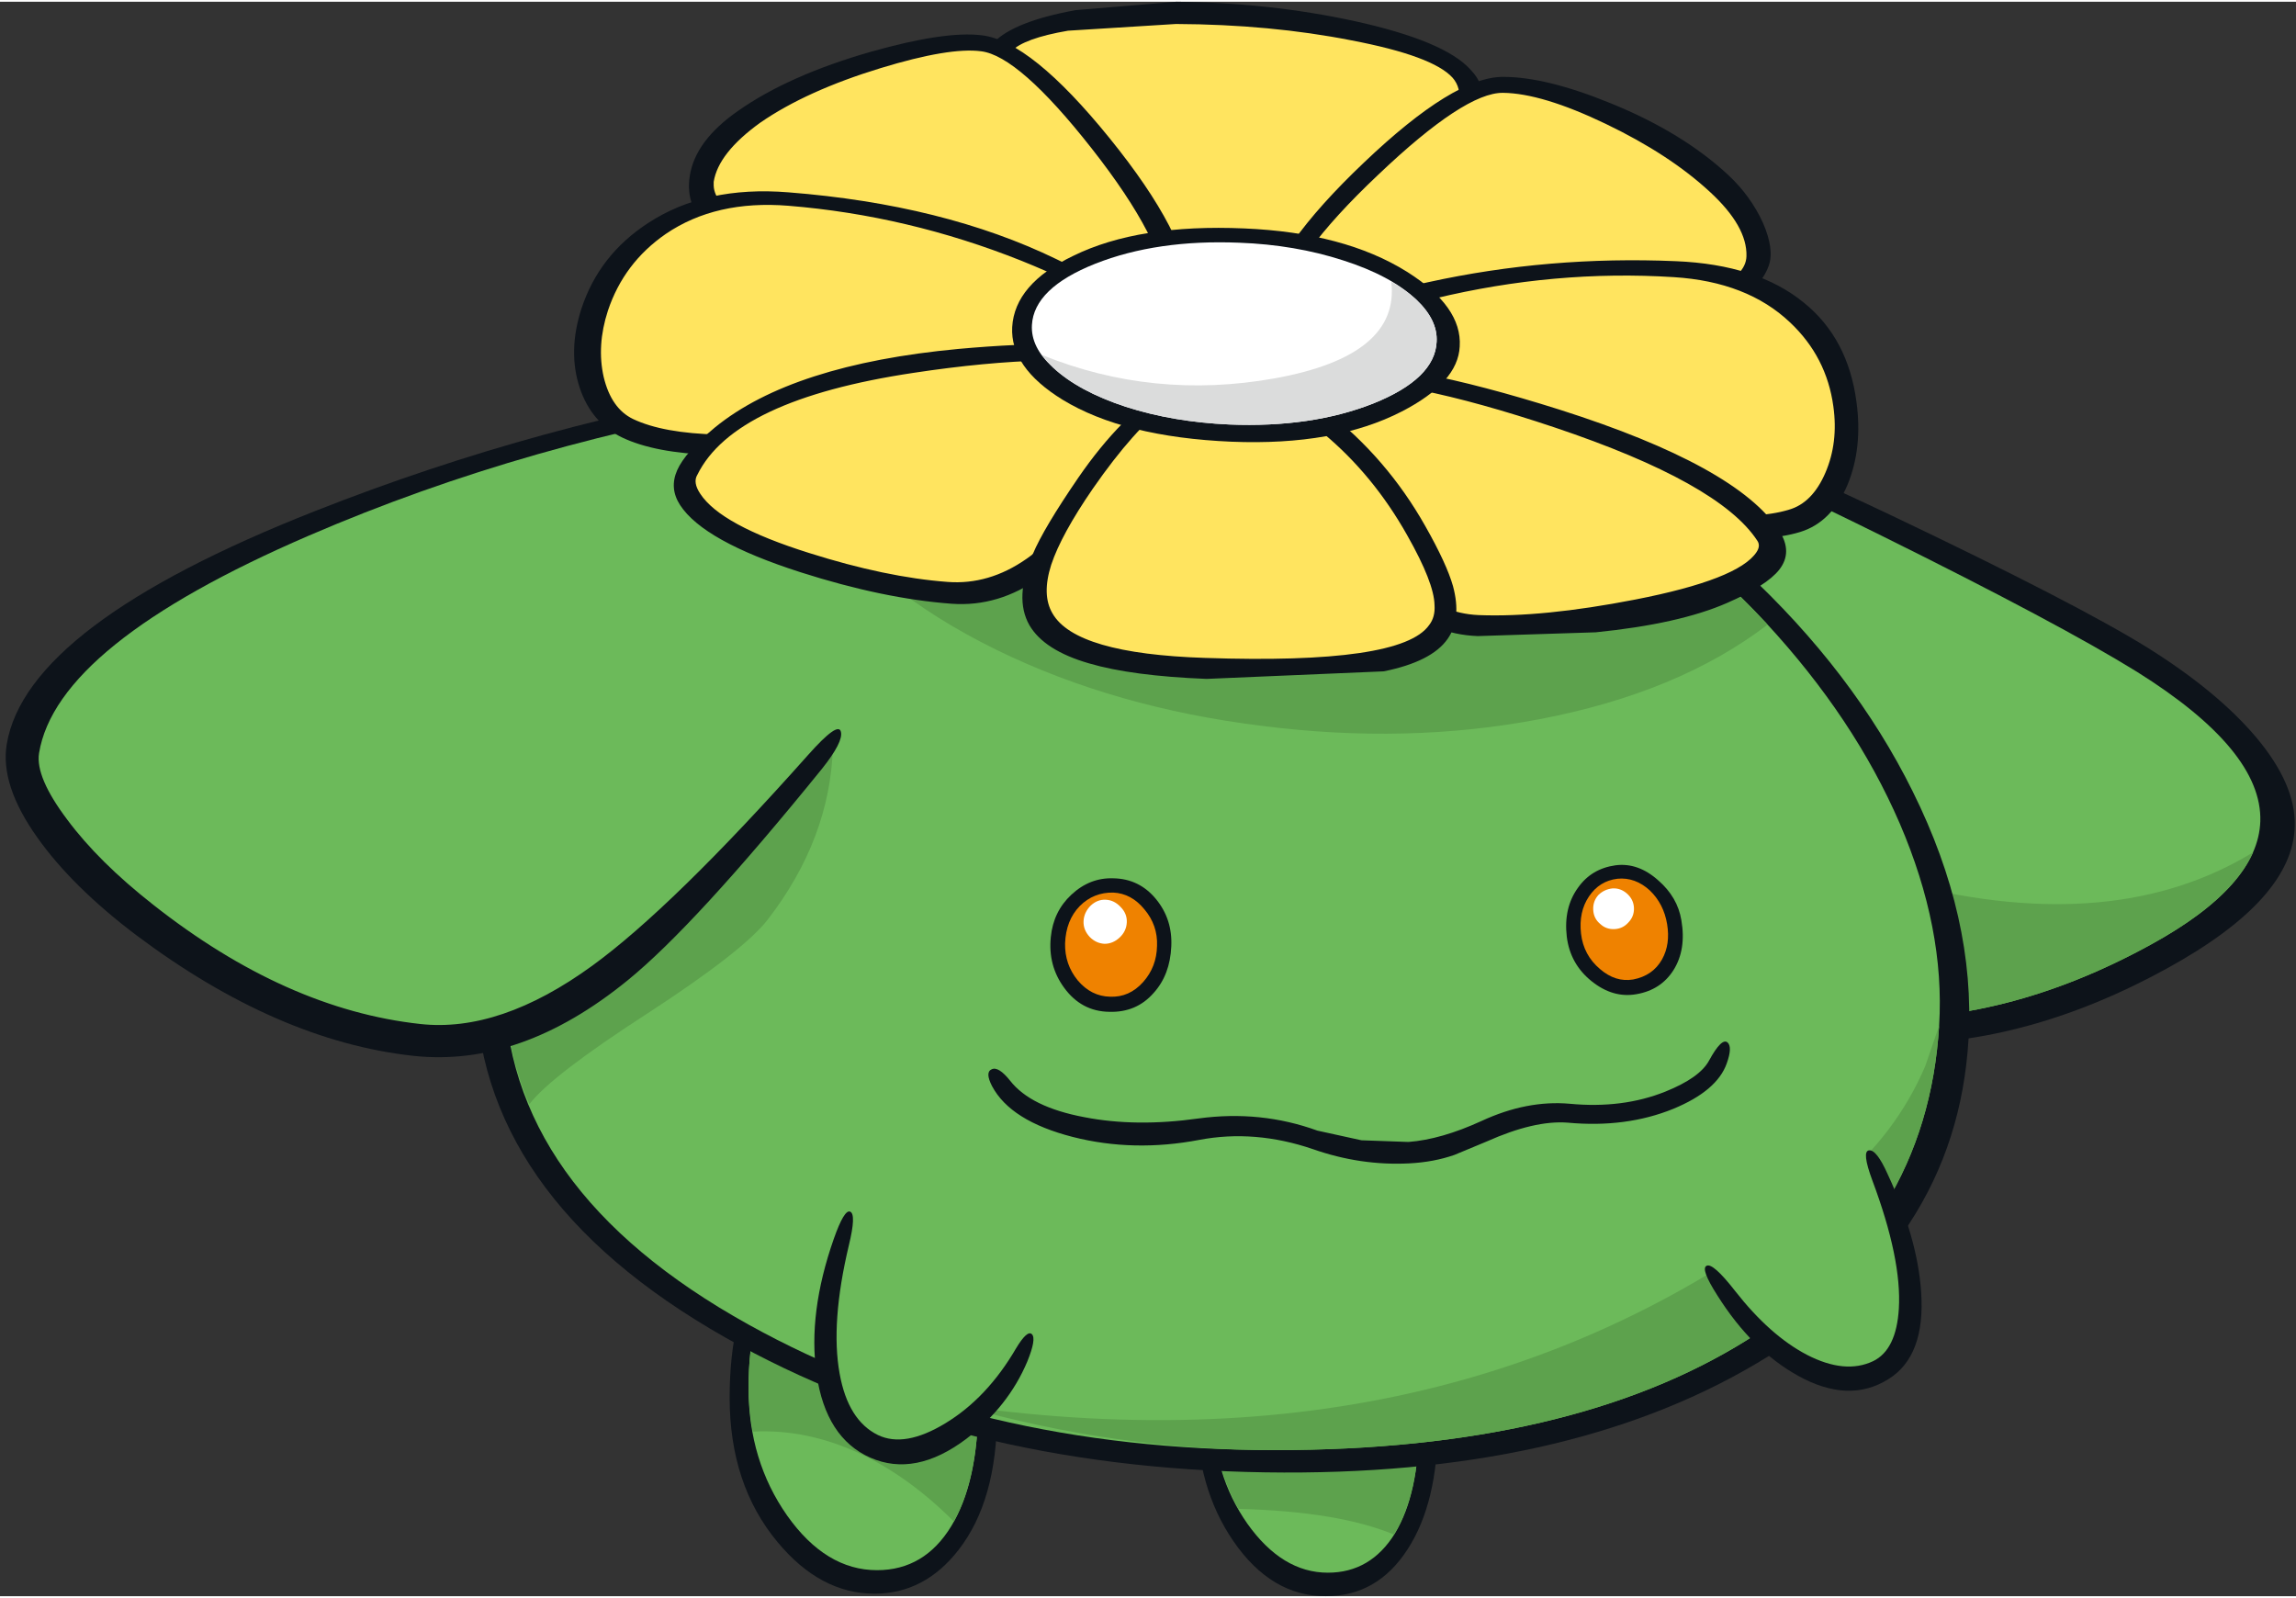 <svg xmlns="http://www.w3.org/2000/svg" width="273" height="190" viewBox="-0.7 0 273.45 189.9"><rect x="-0.7" y="0" width="273.45" height="189.9" fill="#333333" stroke="none"/><path fill="#0d131a" d="M86.2 166.25q0-10.15 3.9-16.05 4-6.05 10.95-6.05 7 0 12 7.05 5 7 5 16.9 0 10.4-4.6 16.3-4.05 5.2-10 5.2-6.45 0-11.55-6.15-5.7-6.85-5.7-17.2"/><path fill="#6cba5a" d="M88.45 165.1q0-8.9 3.5-14.2 3.5-5.35 9.4-5.35 5.95 0 10.2 6.3 4.25 6.3 4.25 15.15 0 9.3-3.2 14.55t-8.85 5.25q-6.1 0-10.7-6.5-4.6-6.55-4.6-15.2"/><path fill="#5da24d" d="M112.9 181q-5.2-5.2-10.9-7.95-6.5-3.1-13.05-2.75-.5-2.85-.5-5.2 0-8.9 3.5-14.2 3.5-5.35 9.4-5.35 5.95 0 10.2 6.3 4.25 6.3 4.25 15.15 0 8.75-2.9 14"/><path fill="#0d131a" d="M166 154.6q4.55 5.8 4.55 14.7 0 9.45-3.6 15-3.6 5.6-9.75 5.6-6.5 0-11-6.55-4.4-6.4-4.4-15.5 0-9.15 3.4-14.05t9.8-4.9q6.55 0 11 5.7"/><path fill="#6cba5a" d="M165.45 182.4q-2.9 4.7-8 4.7-5.45 0-9.6-5.85-4.1-5.85-4.1-13.65 0-8 3.15-12.75 3.15-4.8 8.4-4.8 5.35 0 9.2 5.65 3.8 5.6 3.8 13.6 0 8.35-2.85 13.1"/><path fill="#5da24d" d="M164.5 155.7q3.8 5.6 3.8 13.6 0 8.45-3 13.25-6.65-2.75-18.5-3.05-3.05-5.5-3.05-11.9 0-8 3.15-12.75 3.15-4.8 8.4-4.8 5.35 0 9.2 5.65"/><path fill="#0d131a" d="M255.1 76.95q8.3 5.2 12.9 10.65 4.75 5.65 4.6 10.6-.2 8.7-15.25 16.95-19.2 10.55-37.85 8.7-13.1-1.3-19.75-6.8-1.95-1.65-6.8-10.2-5.3-9.3-9.8-19.55-12.25-28.25-7.45-37.9 1.15-2.25 4.1-3.05 3.45-1 8.55.2 10.5 2.45 36.15 14.6 22.15 10.55 30.6 15.8"/><path fill="#6cba5a" d="M268.5 97.6q-.25 7.7-13.05 14.7-17.4 9.55-34.45 8.75-13.2-.6-19.6-5.95-1.85-1.5-6.5-9.85-5-8.9-9.35-18.95-11.8-27.2-7.55-35.75 1.9-3.75 9.65-2Q197.8 50.9 223.4 63.6q21.2 10.5 30.4 16.2 14.95 9.35 14.7 17.8"/><path fill="#5da24d" d="M201.4 115.1q-1.9-1.55-6.7-10.15-5.15-9.3-9.55-19.55 20.8 14.45 41.3 19.65 24.75 6.3 41.2-3.75-2.55 5.7-12.2 11-17.4 9.55-34.45 8.75-13.2-.6-19.6-5.95"/><path fill="#0d131a" d="M207 67.7q13.05 12.1 20.1 26.35 7.5 15.1 6.65 29.5-1.45 24.55-25.2 38.6-22.85 13.55-58.55 13-36.95-.55-64.3-16.05-29.8-16.9-29.8-42.7 0-12.35 6.35-25.2 6.1-12.4 17-23.2 13.15-13 30.6-20 17.55-7 36.3-6.8 15.75.15 32.15 7.5 15.7 7 28.7 19"/><path fill="#6cba5a" d="M225.55 97.85q5.4 12.55 4.7 24.05-1.45 24.05-22.9 37.5-21 13.1-56.2 13.1-35.8 0-62.7-14.95-29.1-16.15-29.1-40.9 0-12.1 5.65-24.35 5.7-12.25 16-22.5 12.8-12.65 29.8-19.45 17.05-6.85 35.3-6.65 16.75.2 33.6 8.25 16.85 8 29.95 22.05 10.5 11.35 15.9 23.85"/><path fill="#5da24d" d="M81.85 76.75q3.7-3.65 8.3-7.2 8.7 7.4 8.35 19.25-.35 10.9-7.75 20.5-2.9 3.75-14.35 11.2-11.45 7.4-14.05 10.8-1.35-3.1-2.1-6.55l-.05-1.2q0-12.1 5.65-24.35 5.7-12.25 16-22.45M209.65 74l.15.2q-10.6 8.1-27.15 11.25-15.75 3-33 .8-17.5-2.15-31.55-9-15.05-7.35-22.6-18.4 11.15-7.05 24.1-10.7 13-3.65 26.5-3.55 18.25.25 36.4 8.7 15.25 7.95 27.15 20.7M228.6 126.75l1.65-4.8q-1.45 24-22.9 37.45-21 13.1-56.2 13.1-18.95 0-37.25-5.25 61.35 8.55 104-26.4 7.2-5.9 10.7-14.1"/><path fill="#6cba5a" d="m92.25 46.25 4.45 2q5 2.85 7.8 7.05 8.85 13.4-8 35.25-14.45 18.7-27.6 27.35-9.75 6.45-16.5 6.2-11.25-.45-23.6-6.7-10.6-5.35-18.9-13.25Q.3 95 1.95 87.65q1.5-6.9 13.5-14.75 13.5-8.85 36.25-16.4 19.85-6.55 40.55-10.25"/><path fill="#0d131a" d="m92.05 45.55.4 1.95q-30.1 4.75-56.4 16.1-30 12.95-32.1 25.9-.45 2.85 3.35 7.9 3.75 5.05 10.25 10.15 15.8 12.45 31.8 14.2 9.5 1.05 20.5-6.95 9.55-6.95 25.7-25.1 3.6-4.05 3.9-2.75.3 1.2-2.25 4.4-15.15 18.7-23.15 25.2-12.7 10.35-25.45 9-16.25-1.75-33.1-14.4-7.6-5.75-11.75-11.6Q-.7 93.3.1 88.45q2.35-14.25 36.75-27.8 27-10.65 55.2-15.1M124.45 111.4q.3-3.05 2.45-5.05 2.2-2.05 5-1.95 3.1.05 5.1 2.5 1.95 2.4 1.8 5.6-.15 3.4-2.1 5.55-2.05 2.35-5.3 2.25-3.3-.05-5.35-2.85-1.95-2.65-1.6-6.05"/><path fill="#ef8200" d="M126.15 112.15q.1-2.75 1.75-4.45 1.65-1.65 4-1.6 2.15.1 3.7 2 1.6 1.9 1.5 4.35-.05 2.5-1.65 4.3-1.65 1.85-3.95 1.75-2.25-.05-3.85-1.95-1.55-1.9-1.5-4.4"/><path fill="#0d131a" d="M185.9 111.35q-.4-3.45 1.35-5.85 1.6-2.25 4.45-2.65 2.7-.35 5.1 1.8 2.3 2 2.75 4.75.6 3.5-.95 5.95-1.5 2.35-4.4 2.85-2.8.5-5.35-1.55t-2.95-5.3"/><path fill="#ef8200" d="M187.6 111q-.3-2.6.95-4.45t3.4-2.1q2.1-.2 3.85 1.4 1.65 1.6 2.05 4 .4 2.4-.6 4.2-1.1 1.95-3.45 2.4-2.1.35-3.95-1.25-1.95-1.65-2.25-4.2"/><path fill="#6cba5a" d="M203.8 145.25q2.25-3.25 6.25-6.25 4.15-3 7.4-3.7 3.7-.8 4.6 1.9l4.45 13.65q1.7 8.5-3.25 12-4.5 3.2-11.3-1.65-5.6-3.95-9.4-10.35-1.2-2 1.25-5.6"/><path fill="#0d131a" d="M222.3 140.4q-1.3-3.5-.4-3.6.9-.1 2.2 2.8 3.55 7.6 4 14 .55 7.7-3.9 10.45-4.7 2.95-10.75-.4-5.5-3.05-9.6-9.55-2.05-3.2-1.3-3.55.75-.4 3.4 3 4.15 5.3 8.55 7.6 4.55 2.35 7.9.75 2.75-1.35 3.05-6.25.35-5.9-3.15-15.25"/><path fill="#6cba5a" d="M113.4 148q4.9 3.25 7.35 6.95 2.75 4.1.5 6.3l-4.6 5.05-4.65 4.5q-5.45 4.1-10.7-.25-4.55-3.8-4.45-9.5.05-1.6 2.35-13.4.75-3.8 5.25-3.35 3.9.4 8.95 3.7"/><path fill="#0d131a" d="M98.6 147.35q1.25-3.55 1.95-3.25.75.3-.15 4-2.2 9.25-1.1 15.3 1 5.55 4.55 7.3 3.2 1.55 8.05-1.4 4.95-3 8.4-8.9 1.35-2.25 1.9-1.7.55.55-.55 3.25-2.25 5.35-7.25 9.2-6.1 4.6-11.45 2.25-5.3-2.35-6.4-9.95-1.05-7.25 2.05-16.1M202.85 126.1q1.5-2.75 2.2-2.15.6.55-.1 2.5-1.15 3.25-6.35 5.4-5.65 2.3-12.6 1.65-3.95-.3-9.65 2.25l-3.85 1.6q-2.45.85-5.35 1-5.8.3-11.5-1.7-6.9-2.35-13.5-1.1-7.85 1.5-15.1-.35-7.4-1.9-9.6-6.05-.85-1.65-.05-2 .8-.4 2.2 1.35 2.45 3.15 8.85 4.35 6.15 1.2 13.6.15 7.4-1 14.15 1.45l5.25 1.15 5.6.2q3.9-.3 8.7-2.5 5.4-2.5 10.5-2.05 6.3.6 11.4-1.45 4.1-1.65 5.2-3.7"/><path fill="#fff" d="M133.5 109.65q-.05 1.05-.85 1.8-.8.75-1.8.75-1-.05-1.75-.8-.8-.85-.75-1.9.05-1.05.85-1.85.8-.75 1.8-.7 1 .05 1.75.85.8.8.75 1.85M193.9 107.9q.05 1.05-.7 1.8-.65.7-1.6.75-1 .05-1.7-.6-.8-.65-.85-1.7-.05-1.05.65-1.8.7-.65 1.65-.75.95-.05 1.7.6.8.7.85 1.7"/><path fill="#ffe45f" d="M164.5 24.95q-7.3 6.5-12.5 9.35l-3.25 1.9q-2.15 1.3-3.8 1.05-1.75-.25-5.15-2.35l-.95-.8q-4.8-3-12.8-13.8-7.8-10.55-7.9-13.6l1-1.7q1.55-1.6 7.1-2.65 5.85-1.15 13.2-1.1 11.05.1 21.2 2.2 9.9 2.1 12.35 4.75l1 1.9q.45 1.3.25 2.15-.9 4.75-9.75 12.7"/><path fill="#0d131a" d="M164.9 26.3q-7.25 6.15-13.05 9.3l-2.15 1.2q-2.85 1.75-4.55 1.7-2.15-.05-6.25-2.65-4.8-3-12.95-13.6Q117.65 11.4 117 6.8q-.1-.75.05-1.15l.6-.8q2.4-2.5 9.75-3.85l12-1q11.05.1 21.2 2.3 10.7 2.35 13.8 5.75 1 1.05 1.25 2 .35 1 .05 2.4-1.05 5.55-10.8 13.85m7.4-17.25q-2.35-2.6-12.05-4.45-9.65-1.9-20.9-1.95l-12.85.8q-5.25.9-6.75 2.45l-.05.4q.1 3.05 7.9 13.65 8.05 10.85 12.85 13.85 3.35 2.05 4.55 2.2 1 .1 3.2-1.25l2.25-1.3Q156 30.4 163.1 24.4q9.05-7.65 9.95-12.35.3-1.8-.75-3"/><path fill="#ffe45f" d="m132.9 37.75-8.6-1.35q-17.4-2.75-25.7-4.8-15.7-4-15.85-8.45L83 20.9q.25-1.75 1.8-3.8 1.6-2.1 4.1-3.8 5.4-3.75 14.85-6.5 8.65-2.45 12.55-2 4.55.55 13.8 11.75 9.55 11.5 9.75 17.7 0 1.4.75 2.7l-.9 1.7-6.8-.9M208.9 30.5q-.2 8.5-43.85 9.65l-8.25.1q-4.85.25-5.65.1l-1.8-.8 1-1.85.8-2 .9-1.7q1.2-6.05 11.55-15.15Q173.65 10 178.3 10q4.75.05 12.8 3.7 8.2 3.7 12.9 8.1 2.2 2 3.6 4.5 1.35 2.45 1.3 4.2"/><path fill="#0d131a" d="m141.5 35.85.65 1.4q.2.9-.35 1.55-.7.85-2.4.9l-6.85-.85-7.7-1.25q-16.95-2.65-24.45-4.35Q88.35 30.5 84 27.1q-3.15-2.5-2.55-6.35.65-4.2 5.75-7.75 6.05-4.25 15.85-7.05 8.85-2.5 13.2-1.95 5.85.7 15.2 12.25 9.4 11.6 9.6 18.55l.45 1.05m-2.4 1.2q-.8-1.5-.8-2.15-.2-6.25-9-17.45-8.65-11-13.15-11.55-3.75-.5-11.95 2-8.85 2.7-14.35 6.5-5 3.6-5.55 7.05v.45q.15 4.5 15.55 8.45 8.4 2.1 25.45 4.8l7.85 1.3 6.05.75-.1-.15M209.95 31.45q-2.05 5.7-15.25 7.8-8.4 1.35-30.15 1.9l-7.85.25q-4.8.3-6.6-.05-1.35-.25-1.95-1.2-.65-1.1.8-2.9.25-.3.05-.95h.6q1.35-6.9 12.15-17.15 10.75-10.25 16.6-10.2 5.1 0 12.8 3.15 8.6 3.5 14.05 8.6 2.6 2.45 4.05 5.6 1.4 3.2.7 5.15m-7-8.8q-4.8-4.45-12.4-8.1-7.6-3.65-12.25-3.7-4.55-.05-14.85 9.75-10.55 9.95-11.75 16.1l-1.15 2.05-.15.15q1.4.25 6.15 0l7.95-.25 26.55-1.6Q207.2 35 207.3 30.3q.1-3.55-4.35-7.65"/><path fill="#ffe45f" d="M132 42.3q-8.15 5-27.15 8.45-20.95 3.8-30.9.25-2.75-1-4.15-5.6-1.4-4.65-.05-8.75 1.85-5.6 7.8-9.45 6.8-4.4 15.5-3.7 14.2 1.15 28.5 6.9 13 5.25 13.95 8.7l-.6 1q-.95 1-2.9 2.2M219.4 47.4q.6 4.35-1.4 9.15-2 4.8-4.8 5.65-7.7 2.35-26.8-3.2-20.35-6-30.95-15.25l-1-1.45q-.25-.2.55-1.8 1.55-3.25 14.95-6.35 14.7-3.4 28.95-2.5 8.8.55 14.6 5.6 5.1 4.4 5.9 10.15"/><path fill="#0d131a" d="M135.45 41.75q-12.9 8.05-34.3 11.05-20 2.8-27.75-.9-3.65-1.75-5.05-5.9-1.45-4.35.2-9.45 2.1-6.4 7.95-10.2 6.8-4.45 16.7-3.65 18.5 1.45 31.9 7.95 10.05 4.8 11.75 8.65.6 1.2-1.4 2.45m-1.35-2.55q-1-3.45-13.15-8.35-13.55-5.4-27.75-6.55-8.65-.7-14.6 3.35-5 3.45-6.9 9.15-1.35 4.15-.5 7.9.9 3.75 3.5 5 7.15 3.4 26.45.6 20.55-3 32.75-10.6l.2-.5M220.4 47.65q.75 5.45-1.05 9.85-1.9 4.5-5.65 5.65-8.3 2.55-27.8-3.15-20.8-6.15-32.05-15.95-.95-.9-1.05-2.05 0-.6.3-1.3 2.1-4.25 16.3-7.3 14.35-3.15 29.5-2.5 9.7.4 15.25 4.95 5.25 4.25 6.25 11.8m-7.9-9.45q-5.1-4.85-13.85-5.4-14.2-.9-28.5 2.55-12.9 3.1-14.55 6.35-.1.3.15.5 10.6 9.25 30.4 15.15 18.5 5.5 26.2 3.15 2.8-.8 4.35-4.4 1.55-3.6.95-7.9-.8-5.9-5.15-10"/><path fill="#ffe45f" d="m139.4 46.7-3.2 3.1q-2.3 2.65-5.2 7.45-3.35 5.55-7.8 9.15-5.7 4.6-11.2 4.2-7.1-.5-17-3.9-11.05-3.8-13.5-7.55-.5-.8-.3-2.2l.45-1.4q4.4-8.95 26.05-12.3 17.5-2.75 28.4-.85 1.8.3 3.25 1.2l1.25 1.05q.25.65-1.2 2.05M175.25 74.45q-9.15-.3-15.5-15.05l-2.35-4.3-2.5-3.85-2.15-3.4q-.75-1.5-.35-2.15.2-.3 1.45-.75l3.55-.75 2.25.1q9.25-.5 26.75 5.5 18.9 6.55 23.4 13.45l.3 1.45q.1 1.25-.2 1.7-2.15 3.25-15.2 5.9-11.95 2.45-19.45 2.15"/><path fill="#0d131a" d="m141.55 46.95-3.65 3.75q-3.75 4.25-5.5 7.15-4.45 7.3-9.2 10.7-4.95 3.55-10.55 3.15-8.15-.6-18-3.75-11.55-3.7-14.35-8-1.3-2-.35-4.15.95-2.15 4.5-5.1 9.2-7.5 29-9.35 14.35-1.3 23.25.25l3.2.6q1.8.55 2.3 1.85.6 1.45-.65 2.9m-5.4-3.45q-10.9-1.9-28.05.7-21.35 3.2-25.75 12.15-.55.9.35 2.25 2.45 3.75 12.95 7.05 9.15 2.9 16.5 3.45 9.85.75 17.85-12.45 1.6-2.6 5.7-7.5.85-1 2.95-2.65 1.25-1 1-1.6-.35-.9-3.5-1.4M165.85 71.6q-4-3.75-7.5-11.8-1.1-2.6-4.4-7.75L151 48q-.95-1.6-.15-3 1.25-2.1 5.9-2.35l.05.55q9.5-.55 28.3 5.4 21.05 6.7 26.1 14.4 1.65 2.55 0 4.65-1.5 1.9-6.2 3.95-5.7 2.5-15.65 3.5l-14.05.45q-5.45-.2-9.45-3.95m28.2-.4q12.3-2.4 14.45-5.65.5-.75.1-1.35-4.5-6.9-24.15-13.5-18.2-6.1-27.5-5.55-3.2.15-3.7 1-.3.6.65 1.7l2.4 2.95q3.3 5.15 4.6 8.05 3.2 7.4 6.6 10.7 3.35 3.3 7.9 3.5 7.6.3 18.65-1.85"/><path fill="#ffe45f" d="M170.4 74.95q-1.75 2.45-8.8 3.65l-18.95.85Q135 79.2 129.6 77.5q-5.25-1.6-6.65-4.05-2.4-4.15 5.45-15.5 4.95-7.15 9.7-10.55 4.8-3.35 8.75-2.5 5.1 1.15 10.65 5.4 6.35 4.9 10.3 11.95 3.6 6.55 3.75 9.5 0 1.4-1.15 3.2"/><path fill="#0d131a" d="m164.1 79.75-21.1.9q-8.9-.35-14-1.85-5.35-1.55-7.1-4.55-1.85-3.25.4-8.45 1.3-3.1 5.45-9.15 5.1-7.4 10.8-10.95 5-3.15 8.6-2.35 4.3.95 10 5.3 7.3 5.65 11.9 13.8 2.55 4.5 3.3 7.15 1.05 3.9-.65 6.3-1.9 2.7-7.6 3.85m2.8-16.2q-4.05-7.2-10-12.15-5.45-4.5-10.4-5.6-3.95-.85-8.05 2.1-4 2.9-9 10.1-3.75 5.45-4.95 9.05-1.15 3.6.15 5.8 2.75 4.8 18.15 5.3 23.4.8 26.7-3.9.75-.95.65-2.4-.05-2.65-3.25-8.3"/><path fill="#0d131a" d="M166.85 32.15q6.6 4.15 6.3 8.9-.2 4.3-6.9 7.75-7.95 4.1-20.3 3.6-12.8-.55-20.1-5-6.25-3.85-6-8.65.3-5.15 7.3-8.5 7.75-3.8 20.35-3.25 11.9.5 19.35 5.15"/><path fill="#fff" d="M162.85 47.85q-7.35 2.9-17.15 2.5-6.7-.3-12.3-2.1-5.65-1.85-8.7-4.7-2.65-2.4-2.5-5.05.25-4.4 7.55-7.3 7.35-2.9 17.15-2.5 6.65.25 12.35 2.1 5.65 1.8 8.7 4.65 2.6 2.45 2.45 5.05-.2 4.4-7.55 7.35"/><path fill="#dbdcdc" d="M167.95 35.45q2.6 2.45 2.45 5.05-.2 4.4-7.55 7.35-7.35 2.9-17.15 2.5-6.7-.3-12.3-2.1-5.65-1.85-8.7-4.7l-1.35-1.5q13.3 5.4 27.8 2.8 14.9-2.7 13.85-11.5 1.75 1 2.95 2.1"/></svg>